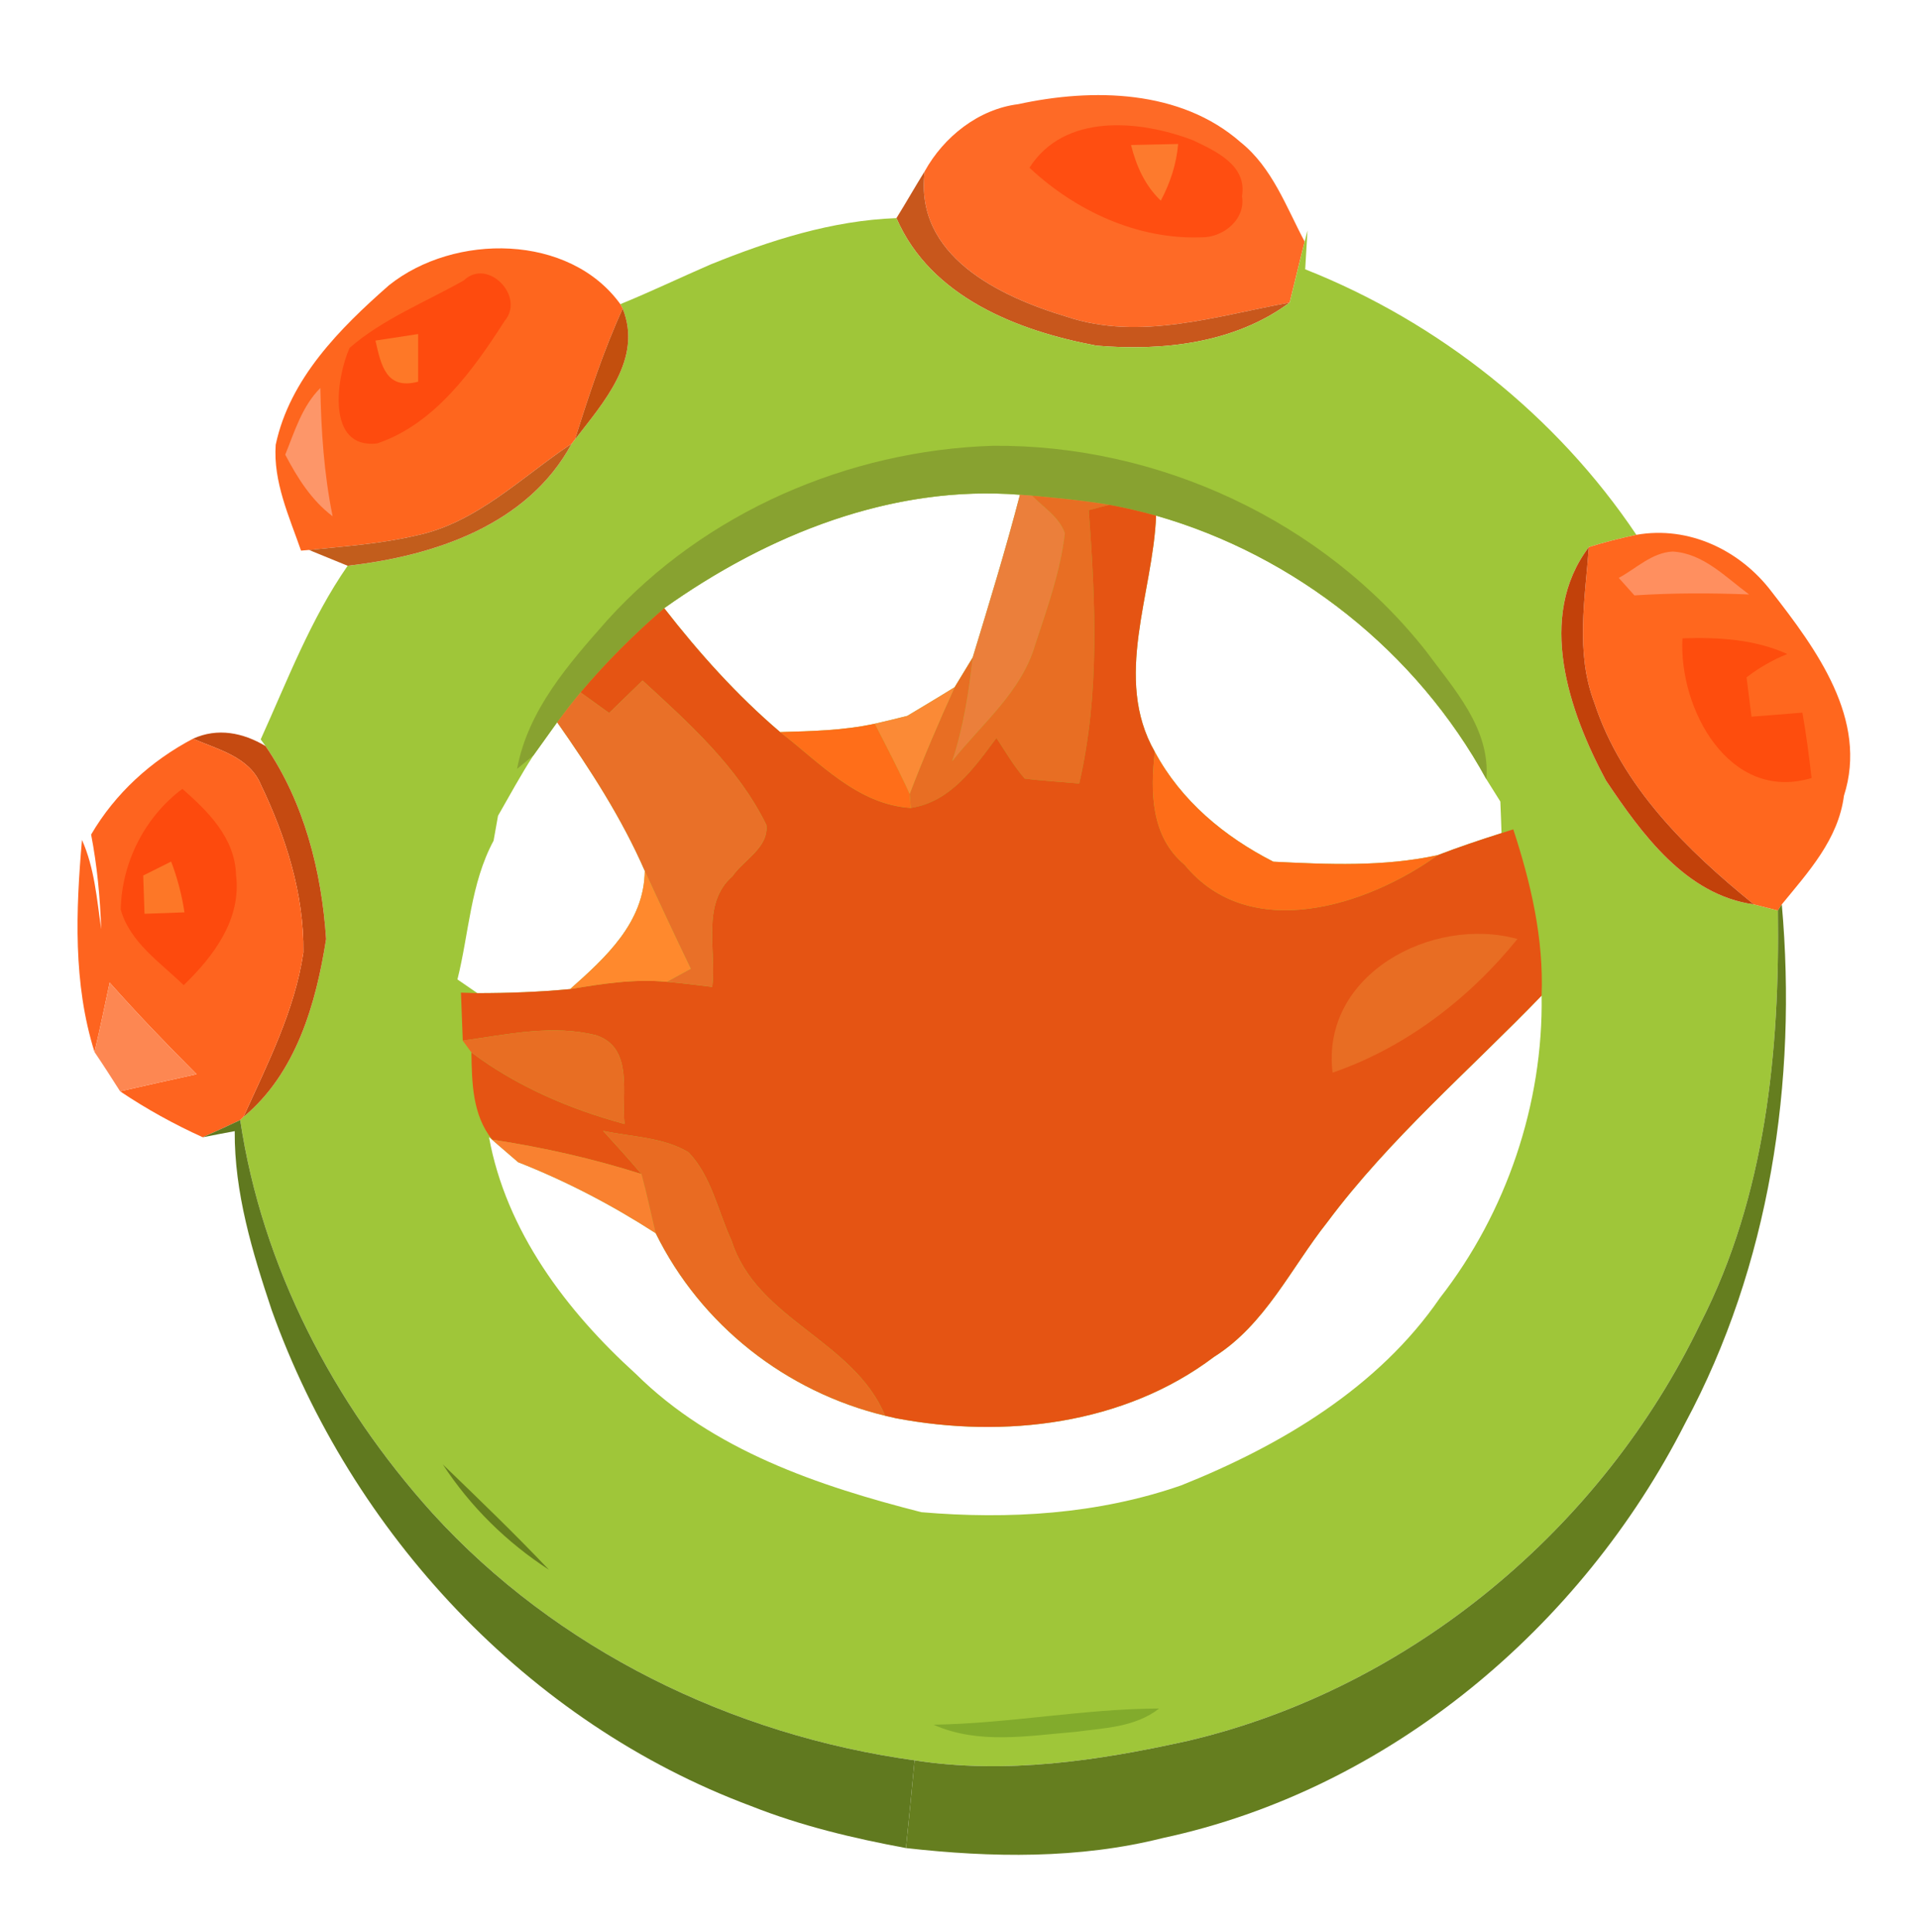 <?xml version="1.0" encoding="UTF-8" standalone="no"?>
<svg
   xmlns:dc="http://purl.org/dc/elements/1.1/"
   xmlns:cc="http://creativecommons.org/ns#"
   xmlns:rdf="http://www.w3.org/1999/02/22-rdf-syntax-ns#"
   xmlns:svg="http://www.w3.org/2000/svg"
   xmlns="http://www.w3.org/2000/svg"
   xmlns:sodipodi="http://sodipodi.sourceforge.net/DTD/sodipodi-0.dtd"
   xmlns:inkscape="http://www.inkscape.org/namespaces/inkscape"
   width="147pt"
   height="148pt"
   viewBox="0 0 147 148"
   version="1.1"
   id="svg2"
   inkscape:version="0.91 r13725"
   sodipodi:docname="ribbit-transparent.svg">
  <defs
     id="defs90" />
  <sodipodi:namedview
     pagecolor="#ffffff"
     bordercolor="#666666"
     borderopacity="1"
     objecttolerance="10"
     gridtolerance="10"
     guidetolerance="10"
     inkscape:pageopacity="0"
     inkscape:pageshadow="2"
     inkscape:window-width="1050"
     inkscape:window-height="1553"
     id="namedview88"
     showgrid="false"
     inkscape:zoom="3.6081557"
     inkscape:cx="70.0899"
     inkscape:cy="51.679358"
     inkscape:window-x="1671"
     inkscape:window-y="-9"
     inkscape:window-maximized="1"
     inkscape:current-layer="svg2" />
  <path
     fill="#fe6a26"
     d=" M 78.00 7.98 C 83.70 6.74 90.43 6.85 95.04 10.90 C 97.46 12.84 98.53 15.86 99.94 18.51 C 99.54 20.06 99.18 21.63 98.79 23.18 C 93.19 24.19 87.35 26.15 81.70 24.26 C 76.55 22.71 70.00 19.60 70.84 13.11 C 72.29 10.49 74.95 8.36 78.00 7.98 Z"
     id="path6" />
  <path
     fill="#ff4e11"
     d=" M 78.86 12.85 C 81.53 8.65 87.28 9.19 91.35 10.73 C 93.10 11.56 95.55 12.65 95.14 15.03 C 95.44 16.81 93.69 18.21 92.03 18.18 C 87.13 18.36 82.40 16.16 78.86 12.85 Z"
     id="path8" />
  <path
     fill="#fd7a2d"
     d=" M 86.64 11.11 C 87.54 11.09 89.35 11.05 90.25 11.03 C 90.12 12.56 89.64 14.02 88.92 15.37 C 87.71 14.22 87.04 12.71 86.64 11.11 Z"
     id="path10" />
  <path
     fill="#c8571c"
     d=" M 68.67 16.71 C 69.41 15.52 70.10 14.30 70.84 13.11 C 70.00 19.60 76.55 22.71 81.70 24.26 C 87.35 26.15 93.19 24.19 98.79 23.18 C 94.59 26.30 89.07 26.91 84.00 26.48 C 77.95 25.35 71.29 22.76 68.67 16.71 Z"
     id="path12" />
  <path
     d="M 85.838 20.887 C 79.65 21.112 73.725 23.024 68.037 25.324 C 65.15 26.574 62.313 27.938 59.4 29.125 L 59.625 29.551 C 61.562 34.376 57.776 38.55 55.051 42.088 C 54.976 42.188 54.813 42.388 54.738 42.488 C 50.526 50.288 41.562 53.238 33.287 54.176 C 29.725 59.313 27.525 65.151 24.963 70.801 L 25.426 71.438 C 29.126 76.825 30.8 83.462 31.225 89.912 C 30.262 96.1 28.35 102.787 23.312 106.949 L 23 107.25 C 25.087 121.287 31.938 134.399 41.4 144.887 C 53.325 157.987 70.087 166.15 87.574 168.562 C 96.299 169.925 105.175 168.599 113.725 166.699 C 135.05 161.699 153.412 146.337 162.85 126.662 C 169.062 114.5 170.426 100.65 170.238 87.188 C 169.663 87.037 168.512 86.75 167.938 86.6 C 161.412 85.7 157.188 79.826 153.775 74.738 C 150.225 68.126 147.099 59.049 152.137 52.387 C 153.637 51.912 155.15 51.538 156.688 51.213 C 149.062 39.825 137.725 30.825 124.975 25.787 C 125.025 24.862 125.149 22.988 125.199 22.062 L 124.926 23.137 C 124.426 25.074 123.976 27.037 123.488 28.975 C 118.238 32.875 111.338 33.637 105 33.1 C 97.438 31.687 89.113 28.449 85.838 20.887 z M 95.365 47.26 C 96.129 47.276 96.895 47.314 97.662 47.375 C 96.3 52.612 94.712 57.788 93.137 62.963 C 92.712 63.675 91.85 65.088 91.412 65.801 C 89.912 66.738 88.388 67.638 86.875 68.551 C 85.838 68.813 84.799 69.063 83.762 69.301 C 80.787 69.951 77.724 70.012 74.699 70.1 C 70.562 66.575 66.937 62.526 63.6 58.238 C 72.834 51.664 83.903 47.012 95.365 47.26 z M 110.699 49.375 C 124.062 53.2 135.649 62.413 142.324 74.613 C 142.662 75.151 143.325 76.213 143.662 76.75 C 143.7 77.5 143.75 79.013 143.775 79.775 C 141.725 80.425 139.675 81.112 137.662 81.887 C 132.487 83.012 127.176 82.774 121.926 82.512 C 117.226 80.112 113.099 76.688 110.574 71.988 C 106.549 64.938 110.412 56.837 110.699 49.375 z M 53.35 69.162 C 56.512 73.675 59.526 78.324 61.738 83.387 C 61.701 88.324 57.988 91.7 54.588 94.713 C 51.638 94.988 48.675 95.1 45.713 95.1 C 45.238 94.775 44.276 94.112 43.801 93.787 C 44.913 89.337 45.049 84.625 47.262 80.5 C 47.362 79.912 47.587 78.713 47.688 78.113 C 48.8 76.176 49.862 74.213 51.074 72.338 C 51.837 71.275 52.6 70.212 53.35 69.162 z M 147.613 95.338 C 147.788 105.675 144.238 116.137 137.875 124.287 C 131.988 132.875 122.625 138.425 113.125 142.225 C 105.125 145.012 96.612 145.513 88.225 144.801 C 78.375 142.288 68.274 138.887 60.887 131.562 C 54.237 125.537 48.462 117.887 46.824 108.887 L 47.613 109.562 C 48.113 109.987 49.113 110.85 49.613 111.287 C 54.226 113.1 58.625 115.4 62.787 118.088 C 67.112 126.875 75.237 133.262 84.75 135.562 C 85 135.625 85.525 135.738 85.775 135.801 C 96.15 137.776 107.638 136.438 116.25 129.926 C 121.15 126.838 123.6 121.437 127.088 117.037 C 133.063 109.025 140.701 102.5 147.613 95.338 z "
     transform="scale(0.8,0.8)"
     id="path14"
     style="fill:#9fc639;fill-opacity:1" />
  <path
     fill="#fe661e"
     d=" M 29.80 21.85 C 34.81 17.85 43.61 17.89 47.52 23.30 L 47.70 23.64 C 46.22 26.89 45.11 30.28 44.04 33.67 C 43.98 33.75 43.85 33.91 43.79 33.99 C 39.95 36.54 36.51 40.07 31.85 41.03 C 29.16 41.66 26.40 41.85 23.67 42.13 L 23.06 42.18 C 22.15 39.56 20.92 36.91 21.12 34.07 C 22.19 29.01 26.04 25.15 29.80 21.85 Z"
     id="path16" />
  <path
     fill="#fe4b0e"
     d=" M 35.53 21.48 C 37.36 19.72 40.25 22.71 38.66 24.58 C 36.25 28.34 33.29 32.49 28.89 33.97 C 24.97 34.42 25.75 28.94 26.78 26.65 C 29.33 24.43 32.60 23.14 35.53 21.48 Z"
     id="path18" />
  <path
     fill="#c34f0e"
     d=" M 47.70 23.64 C 49.25 27.50 46.22 30.84 44.04 33.67 C 45.11 30.28 46.22 26.89 47.70 23.64 Z"
     id="path20" />
  <path
     fill="#fe7827"
     d=" M 28.76 26.09 C 29.58 25.97 31.21 25.72 32.03 25.59 C 32.03 26.50 32.03 28.33 32.03 29.24 C 29.57 29.89 29.19 27.97 28.76 26.09 Z"
     id="path22" />
  <path
     fill="#fd9669"
     d=" M 21.85 34.83 C 22.57 33.05 23.14 31.12 24.54 29.72 C 24.60 33.02 24.82 36.31 25.48 39.55 C 23.85 38.32 22.78 36.60 21.85 34.83 Z"
     id="path24" />
  <path
     fill="#c25d1c"
     d=" M 31.85 41.03 C 36.51 40.07 39.95 36.54 43.79 33.99 C 40.42 40.23 33.25 42.59 26.63 43.34 C 25.89 43.04 24.41 42.43 23.67 42.13 C 26.40 41.85 29.16 41.66 31.85 41.03 Z"
     id="path26" />
  <path
     fill="#88a230"
     d=" M 46.53 47.50 C 53.99 39.25 64.97 34.50 76.05 34.15 C 88.72 34.04 101.36 39.88 109.23 49.87 C 111.37 52.77 114.18 55.81 113.86 59.69 C 108.52 49.93 99.25 42.56 88.56 39.50 C 87.37 39.17 86.18 38.89 84.97 38.67 C 83.01 38.34 81.03 38.15 79.06 37.97 L 78.13 37.90 C 68.31 37.12 58.76 40.98 50.88 46.59 C 48.58 48.57 46.43 50.72 44.47 53.04 C 43.85 53.78 43.26 54.55 42.68 55.33 C 42.08 56.17 41.47 57.02 40.86 57.87 L 39.61 58.90 C 40.45 54.37 43.58 50.84 46.53 47.50 Z"
     id="path28" />
  <path
     d=" M 78.13 37.90 L 79.06 37.97 C 79.93 38.87 81.16 39.62 81.57 40.85 C 81.23 43.78 80.22 46.59 79.30 49.38 C 78.25 53.01 75.20 55.45 72.94 58.31 C 73.79 55.74 74.21 53.06 74.51 50.37 C 75.77 46.23 77.04 42.09 78.13 37.90 Z"
     id="path32"
     fill="#eb7f3b" />
  <path
     fill="#e86e23"
     d=" M 79.06 37.97 C 81.03 38.15 83.01 38.34 84.97 38.67 C 84.57 38.78 83.79 38.98 83.40 39.08 C 83.91 46.07 84.26 53.13 82.67 60.02 C 81.28 59.89 79.88 59.82 78.49 59.64 C 77.66 58.68 77.02 57.58 76.33 56.53 C 74.62 58.82 72.82 61.43 69.77 61.89 L 69.68 60.82 C 70.74 58.05 71.90 55.33 73.13 52.64 C 73.48 52.07 74.17 50.94 74.51 50.37 C 74.21 53.06 73.79 55.74 72.94 58.31 C 75.20 55.45 78.25 53.01 79.30 49.38 C 80.22 46.59 81.23 43.78 81.57 40.85 C 81.16 39.62 79.93 38.87 79.06 37.97 Z"
     id="path34" />
  <path
     fill="#e55413"
     d=" M 83.40 39.08 C 83.79 38.98 84.57 38.78 84.97 38.67 C 86.18 38.89 87.37 39.17 88.56 39.50 C 88.33 45.47 85.24 51.95 88.46 57.59 C 88.12 60.66 88.15 64.08 90.74 66.24 C 95.70 72.31 104.73 69.40 110.13 65.51 C 111.74 64.89 113.38 64.34 115.02 63.82 L 115.92 63.53 C 117.27 67.65 118.26 71.90 118.09 76.27 C 112.56 82.00 106.45 87.22 101.67 93.63 C 98.88 97.15 96.92 101.47 93.00 103.94 C 86.11 109.15 76.92 110.22 68.62 108.64 C 68.42 108.59 68.00 108.50 67.80 108.45 C 65.37 102.64 57.98 101.12 56.04 95.05 C 54.99 92.78 54.51 90.12 52.74 88.27 C 50.78 87.10 48.38 87.10 46.20 86.63 C 47.19 87.72 48.19 88.81 49.14 89.94 C 45.40 88.75 41.57 87.89 37.70 87.30 C 36.18 85.40 36.15 82.93 36.11 80.62 C 39.60 83.23 43.65 84.97 47.84 86.10 C 47.59 83.82 48.56 80.30 45.71 79.32 C 42.34 78.45 38.83 79.25 35.45 79.72 C 35.42 78.80 35.34 76.96 35.31 76.04 L 36.57 76.08 C 38.94 76.08 41.31 75.99 43.67 75.77 C 46.11 75.36 48.59 74.97 51.08 75.21 C 52.24 75.31 53.40 75.46 54.56 75.60 C 54.89 72.81 53.69 69.22 56.11 67.12 C 56.97 65.86 58.90 64.93 58.70 63.19 C 56.54 58.77 52.79 55.41 49.22 52.13 C 48.37 52.96 47.51 53.79 46.66 54.62 C 45.93 54.09 45.20 53.57 44.47 53.04 C 46.43 50.72 48.58 48.57 50.88 46.59 C 53.55 50.02 56.45 53.26 59.76 56.08 C 62.81 58.42 65.67 61.63 69.77 61.89 C 72.82 61.43 74.62 58.82 76.33 56.53 C 77.02 57.58 77.66 58.68 78.49 59.64 C 79.88 59.82 81.28 59.89 82.67 60.02 C 84.26 53.13 83.91 46.07 83.40 39.08 Z"
     id="path36" />
  <path
     fill="#ff671e"
     d=" M 121.71 41.91 C 122.91 41.53 124.12 41.23 125.35 40.97 C 129.37 40.26 133.31 42.15 135.72 45.34 C 139.12 49.71 143.13 55.12 141.25 60.96 C 140.82 64.30 138.52 66.80 136.49 69.28 L 136.19 69.75 C 135.73 69.63 134.81 69.40 134.35 69.28 C 129.23 65.13 124.23 60.25 122.13 53.83 C 120.67 50.00 121.42 45.86 121.71 41.91 Z"
     id="path40" />
  <path
     fill="#ff8f5f"
     d=" M 124.00 44.27 C 125.34 43.55 126.52 42.34 128.12 42.25 C 130.48 42.38 132.19 44.22 133.99 45.54 C 131.06 45.42 128.13 45.42 125.20 45.61 C 124.90 45.28 124.30 44.61 124.00 44.27 Z"
     id="path42" />
  <path
     fill="#c2410a"
     d=" M 123.02 59.79 C 120.18 54.50 117.68 47.24 121.71 41.91 C 121.42 45.86 120.67 50.00 122.13 53.83 C 124.23 60.25 129.23 65.13 134.35 69.28 C 129.13 68.56 125.75 63.86 123.02 59.79 Z"
     id="path44" />
  <path
     fill="#fe4d0d"
     d=" M 128.88 48.90 C 131.62 48.81 134.38 48.96 136.91 50.10 C 135.78 50.56 134.74 51.15 133.79 51.89 C 133.88 52.64 134.07 54.15 134.17 54.90 C 135.47 54.80 136.77 54.70 138.07 54.59 C 138.36 56.26 138.58 57.93 138.77 59.60 C 132.45 61.50 128.58 54.28 128.88 48.90 Z"
     id="path46" />
  <path
     fill="#e97028"
     d=" M 46.66 54.62 C 47.51 53.79 48.37 52.96 49.22 52.13 C 52.79 55.41 56.54 58.77 58.70 63.19 C 58.90 64.93 56.97 65.86 56.11 67.12 C 53.69 69.22 54.89 72.81 54.56 75.60 C 53.40 75.46 52.24 75.31 51.08 75.21 C 51.54 74.96 52.45 74.46 52.91 74.21 C 51.71 71.72 50.54 69.22 49.39 66.71 C 47.62 62.66 45.21 58.94 42.68 55.33 C 43.26 54.55 43.85 53.78 44.47 53.04 C 45.20 53.57 45.93 54.09 46.66 54.62 Z"
     id="path48" />
  <path
     fill="#fb8a36"
     d=" M 69.50 54.84 C 70.71 54.11 71.93 53.39 73.13 52.64 C 71.90 55.33 70.74 58.05 69.68 60.82 C 68.85 58.99 67.92 57.22 67.01 55.44 C 67.84 55.25 68.67 55.05 69.50 54.84 Z"
     id="path50" />
  <path
     fill="#c54a11"
     d=" M 14.78 56.59 C 16.67 55.73 18.60 56.12 20.34 57.15 C 23.30 61.46 24.64 66.77 24.98 71.93 C 24.21 76.88 22.68 82.23 18.65 85.56 C 20.49 81.50 22.58 77.42 23.24 72.96 C 23.30 68.50 21.89 64.08 19.97 60.08 C 19.08 57.97 16.68 57.41 14.78 56.59 Z"
     id="path52" />
  <path
     d=" M 59.76 56.08 C 62.18 56.01 64.63 55.96 67.01 55.44 C 67.92 57.22 68.85 58.99 69.68 60.82 L 69.77 61.89 C 65.67 61.63 62.81 58.42 59.76 56.08 Z"
     id="path56"
     fill="#ff6e19" />
  <path
     fill="#fe641f"
     d=" M 6.98 63.93 C 8.83 60.77 11.56 58.29 14.78 56.59 C 16.68 57.41 19.08 57.97 19.97 60.08 C 21.89 64.08 23.30 68.50 23.24 72.96 C 22.58 77.42 20.49 81.50 18.65 85.56 L 18.40 85.80 C 17.45 86.25 16.49 86.69 15.53 87.12 C 13.33 86.12 11.21 84.95 9.20 83.60 C 11.15 83.15 13.10 82.72 15.06 82.29 C 12.78 80.01 10.54 77.68 8.40 75.27 C 8.03 77.05 7.65 78.82 7.24 80.59 C 5.59 75.33 5.81 69.76 6.28 64.34 C 7.24 66.50 7.42 68.86 7.75 71.18 C 7.67 68.74 7.44 66.32 6.98 63.93 Z"
     id="path58" />
  <path
     fill="#fe6d18"
     d=" M 90.74 66.24 C 88.15 64.08 88.12 60.66 88.46 57.59 C 90.48 61.35 93.78 64.09 97.54 66.01 C 101.74 66.22 105.99 66.41 110.13 65.51 C 104.73 69.40 95.70 72.31 90.74 66.24 Z"
     id="path60" />
  <path
     fill="#fd4a0d"
     d=" M 9.25 69.68 C 9.32 66.08 11.08 62.59 13.97 60.43 C 15.95 62.16 18.01 64.21 18.08 67.03 C 18.51 70.41 16.36 73.26 14.07 75.47 C 12.29 73.73 9.96 72.20 9.25 69.68 Z"
     id="path62" />
  <path
     fill="#fd7727"
     d=" M 10.97 67.07 C 11.50 66.81 12.57 66.27 13.11 66.00 C 13.59 67.26 13.93 68.56 14.13 69.89 C 13.36 69.92 11.83 69.98 11.07 70.00 C 11.04 69.27 11.00 67.81 10.97 67.07 Z"
     id="path64" />
  <path
     fill="#ff892d"
     d=" M 49.39 66.71 C 50.54 69.22 51.71 71.72 52.91 74.21 C 52.45 74.46 51.54 74.96 51.08 75.21 C 48.59 74.97 46.11 75.36 43.67 75.77 C 46.39 73.36 49.36 70.66 49.39 66.71 Z"
     id="path66" />
  <path
     fill="#657e1f"
     d=" M 136.19 69.75 L 136.49 69.28 C 137.69 82.84 135.57 96.96 129.08 109.04 C 121.13 124.68 106.39 137.09 89.08 140.80 C 82.66 142.42 75.94 142.31 69.40 141.57 C 69.63 139.33 69.85 137.09 70.06 134.85 C 77.04 135.94 84.14 134.88 90.98 133.36 C 108.04 129.36 122.73 117.07 130.28 101.33 C 135.25 91.60 136.34 80.52 136.19 69.75 Z"
     id="path68" />
  <path
     fill="#e86d23"
     d=" M 102.08 82.17 C 101.16 74.63 109.73 70.13 116.24 71.93 C 112.56 76.49 107.65 80.26 102.08 82.17 Z"
     id="path70" />
  <path
     fill="#fd8752"
     d=" M 7.24 80.59 C 7.65 78.82 8.03 77.05 8.40 75.27 C 10.54 77.68 12.78 80.01 15.06 82.29 C 13.10 82.72 11.15 83.15 9.20 83.60 C 8.56 82.59 7.91 81.58 7.24 80.59 Z"
     id="path72" />
  <path
     fill="#e86e23"
     d=" M 35.45 79.72 C 38.83 79.25 42.34 78.45 45.71 79.32 C 48.56 80.30 47.59 83.82 47.84 86.10 C 43.65 84.97 39.60 83.23 36.11 80.62 L 35.45 79.72 Z"
     id="path76" />
  <path
     fill="#60791f"
     d=" M 15.53 87.12 C 16.49 86.69 17.45 86.25 18.40 85.80 C 20.07 97.03 25.55 107.52 33.12 115.91 C 42.66 126.39 56.07 132.92 70.06 134.85 C 69.85 137.09 69.63 139.33 69.40 141.57 C 65.36 140.82 61.36 139.87 57.53 138.35 C 40.41 131.97 26.92 117.45 20.81 100.35 C 19.33 95.91 17.95 91.37 17.98 86.65 C 17.37 86.76 16.14 87.00 15.53 87.12 Z"
     id="path78" />
  <path
     fill="#f98130"
     d=" M 37.70 87.30 C 41.57 87.89 45.40 88.75 49.14 89.94 C 49.55 91.44 49.86 92.96 50.23 94.47 C 46.90 92.32 43.38 90.48 39.69 89.03 C 39.29 88.68 38.49 87.99 38.09 87.65 L 37.70 87.30 Z"
     id="path80" />
  <path
     fill="#e96b22"
     d=" M 46.20 86.63 C 48.38 87.10 50.78 87.10 52.74 88.27 C 54.51 90.12 54.99 92.78 56.04 95.05 C 57.98 101.12 65.37 102.64 67.80 108.45 C 60.19 106.61 53.69 101.50 50.23 94.47 C 49.86 92.96 49.55 91.44 49.14 89.94 C 48.19 88.81 47.19 87.72 46.20 86.63 Z"
     id="path82" />
  <path
     fill="#657e1f"
     d=" M 42.05 120.25 C 38.81 118.15 36.03 115.41 33.92 112.18 C 36.67 114.83 39.42 117.48 42.05 120.25 Z"
     id="path84" />
  <path
     fill="#82ab2c"
     d=" M 71.51 132.12 C 77.30 132.03 83.01 130.90 88.79 130.88 C 86.96 132.33 84.57 132.37 82.36 132.67 C 78.75 132.97 74.94 133.65 71.51 132.12 Z"
     id="path86" />
</svg>
